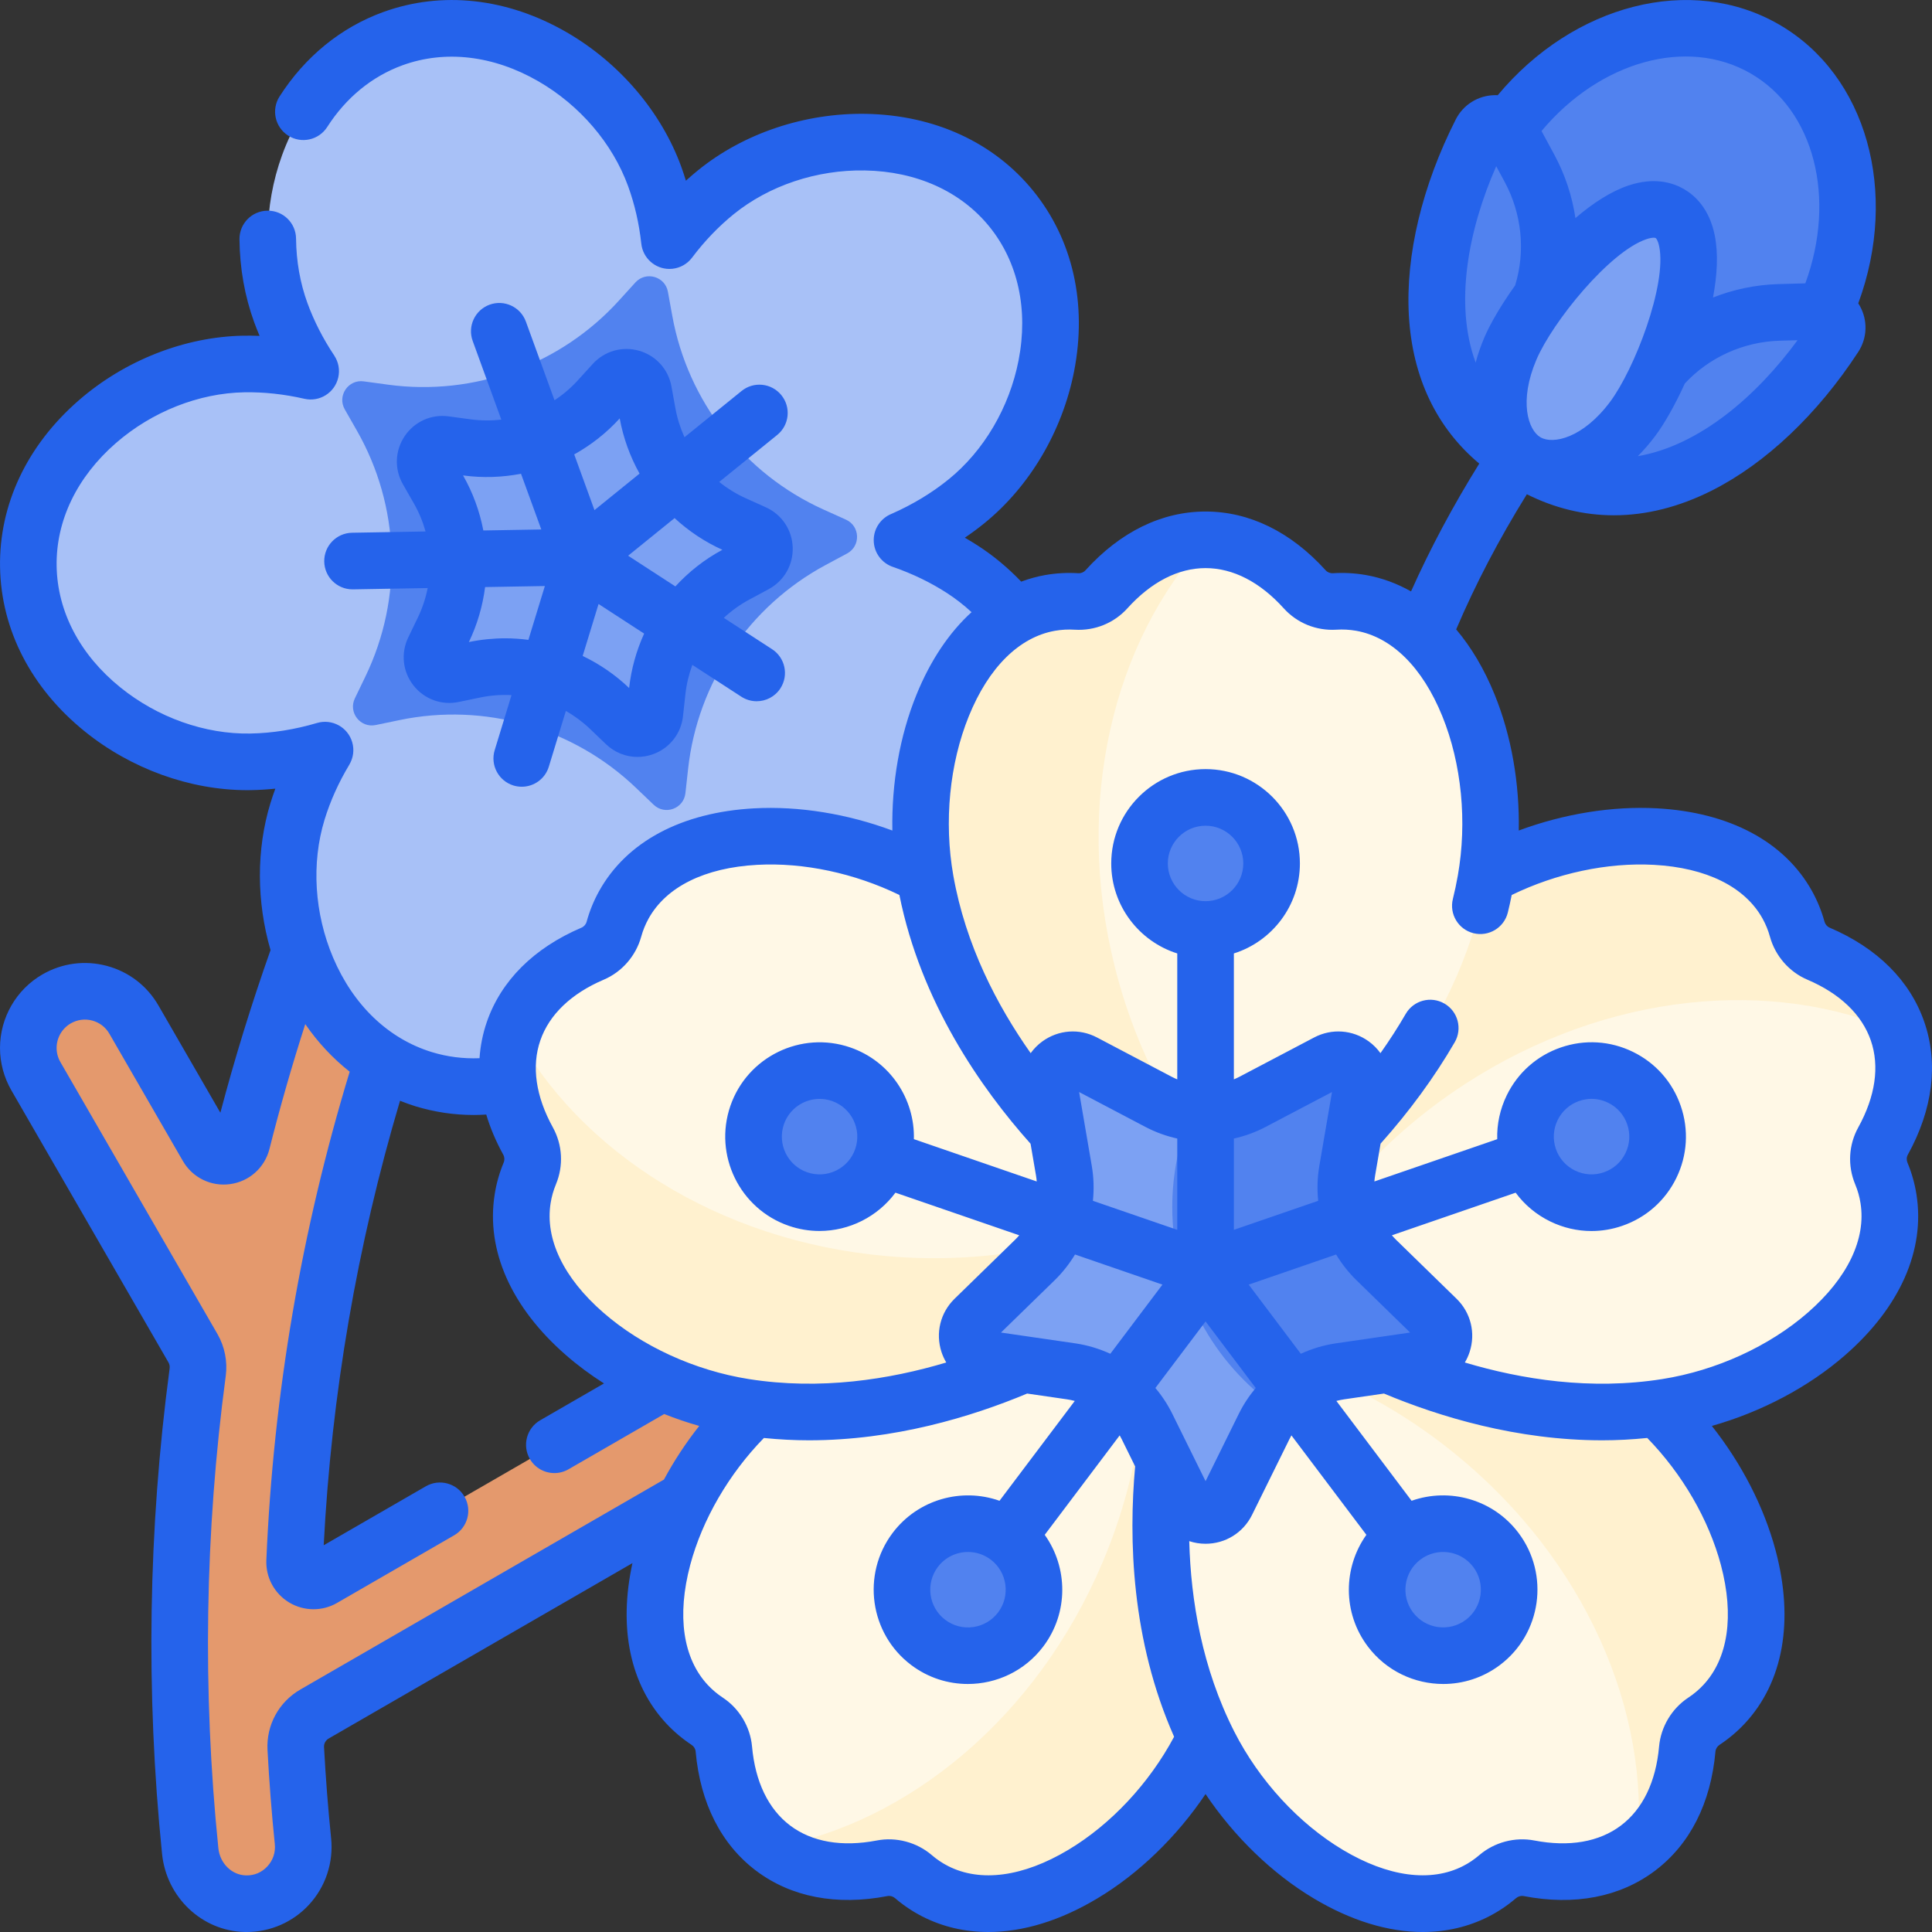 <svg width="80" height="80" viewBox="0 0 80 80" fill="none" xmlns="http://www.w3.org/2000/svg">
<rect x="0" y="0" width="80" height="80" fill="#333333" stroke="none"/>
<g clip-path="url(#clip0_14_1563)">
<path d="M75.022 13.927C77.599 9.465 76.728 4.14 73.077 2.032C69.427 -0.075 64.379 1.833 61.803 6.294C59.227 10.756 60.098 16.082 63.748 18.189C67.399 20.297 72.446 18.389 75.022 13.927Z" fill="#5182EF"/>
<path d="M75.375 12.892C75.919 12.877 76.264 13.479 75.967 13.935C73.094 18.338 68.089 22.048 63.207 19.127C64.071 19.626 65.555 19.047 67.224 17.139C67.638 16.673 68.047 16.171 68.451 15.63C69.681 13.979 71.613 12.998 73.671 12.94L75.375 12.892Z" fill="#5182EF"/>
<path d="M62.523 5.472C62.264 4.993 61.57 4.996 61.324 5.481C58.947 10.171 58.236 16.36 63.207 19.128C62.343 18.629 62.103 17.054 62.92 14.654C63.117 14.063 63.347 13.457 63.614 12.837C64.428 10.946 64.312 8.783 63.333 6.971L62.523 5.472Z" fill="#5182EF"/>
<path d="M69.142 8.846C67.235 7.745 63.485 12.229 62.543 14.437C61.546 16.773 62.191 18.542 63.206 19.128C64.221 19.714 66.075 19.388 67.6 17.357C69.041 15.437 71.049 9.947 69.142 8.846Z" fill="#7CA1F3"/>
<path d="M29.869 55.835L13.372 65.359C12.839 65.667 12.174 65.265 12.2 64.649C12.705 52.748 15.858 41.045 21.507 30.421C20.127 29.688 18.748 28.953 17.368 28.221C14.139 34.293 11.683 40.699 10.02 47.291C9.849 47.969 8.937 48.093 8.587 47.487L5.546 42.219C4.898 41.098 3.465 40.714 2.344 41.361C1.223 42.008 0.839 43.442 1.486 44.562L7.992 55.83C8.164 56.129 8.232 56.477 8.186 56.819C7.312 63.365 7.201 70.019 7.877 76.65C7.998 77.837 8.961 78.797 10.154 78.828C11.577 78.864 12.69 77.642 12.545 76.236C12.414 74.958 12.316 73.679 12.247 72.4C12.215 71.816 12.519 71.264 13.026 70.972L32.213 59.894L29.869 55.835Z" fill="#E4996D"/>
<path d="M23.094 22.562C22.727 22.448 14.078 19.679 11.626 12.942C10.89 10.919 10.91 8.543 11.681 6.423C12.535 4.078 14.163 2.366 16.265 1.6C18.367 0.835 20.716 1.101 22.876 2.348C24.83 3.476 26.373 5.283 27.109 7.307C29.561 14.044 24.715 21.724 24.508 22.048L23.997 22.845L23.094 22.562Z" fill="#A8C1F7"/>
<path d="M23.267 23.395C22.906 23.528 14.414 26.746 12.318 33.602C11.689 35.661 11.833 38.033 12.715 40.109C13.69 42.406 15.405 44.031 17.545 44.685C19.684 45.339 22.015 44.951 24.108 43.592C26 42.364 27.446 40.478 28.075 38.419C30.171 31.563 24.93 24.147 24.706 23.834L24.154 23.065L23.267 23.395Z" fill="#A8C1F7"/>
<path d="M24.911 22.796C25.273 22.667 33.846 19.673 39.859 23.578C41.665 24.75 43.079 26.66 43.738 28.817C44.468 31.203 44.198 33.551 42.98 35.427C41.761 37.304 39.726 38.505 37.25 38.809C35.011 39.084 32.691 38.569 30.885 37.396C24.872 33.492 24.12 24.442 24.091 24.058L24.02 23.115L24.911 22.796Z" fill="#A8C1F7"/>
<path d="M25.232 23.1C25.605 23.191 34.445 25.272 40.016 20.76C41.69 19.405 42.896 17.358 43.327 15.143C43.803 12.694 43.289 10.388 41.881 8.649C40.473 6.91 38.324 5.928 35.829 5.885C33.574 5.845 31.32 6.6 29.647 7.955C24.076 12.467 24.273 21.546 24.285 21.93L24.312 22.876L25.232 23.1Z" fill="#A8C1F7"/>
<path d="M23.216 23.833C22.988 24.143 17.555 31.419 10.387 31.544C8.234 31.582 5.994 30.789 4.24 29.369C2.301 27.799 1.212 25.702 1.173 23.465C1.134 21.228 2.149 19.095 4.032 17.458C5.735 15.978 7.946 15.107 10.099 15.07C17.267 14.945 22.951 22.027 23.19 22.328L23.777 23.071L23.216 23.833Z" fill="#A8C1F7"/>
<path d="M28.382 32.843L28.493 31.836C28.886 28.258 31.015 25.102 34.185 23.397L35.077 22.918C35.648 22.611 35.619 21.783 35.028 21.517L34.105 21.101C30.823 19.621 28.48 16.622 27.838 13.079L27.657 12.083C27.542 11.445 26.746 11.217 26.31 11.696L25.629 12.446C23.208 15.11 19.631 16.412 16.064 15.928L15.06 15.791C14.418 15.704 13.955 16.391 14.277 16.953L14.779 17.833C16.564 20.959 16.697 24.763 15.134 28.006L14.694 28.918C14.413 29.502 14.923 30.154 15.557 30.022L16.549 29.816C20.073 29.084 23.733 30.134 26.334 32.622L27.066 33.322C27.534 33.77 28.312 33.487 28.382 32.843Z" fill="#5182EF"/>
<path d="M27.116 29.527L27.216 28.618C27.441 26.573 28.657 24.77 30.469 23.796L31.275 23.362C31.8 23.08 31.773 22.318 31.23 22.073L30.396 21.697C28.52 20.851 27.181 19.137 26.814 17.113L26.651 16.213C26.545 15.626 25.812 15.416 25.411 15.857L24.796 16.534C23.412 18.056 21.368 18.8 19.33 18.524L18.423 18.401C17.832 18.32 17.406 18.952 17.702 19.47L18.155 20.265C19.176 22.051 19.252 24.225 18.358 26.078L17.961 26.902C17.702 27.439 18.172 28.04 18.756 27.919L19.651 27.733C21.666 27.314 23.756 27.914 25.243 29.336L25.904 29.968C26.335 30.381 27.051 30.12 27.116 29.527Z" fill="#7CA1F3"/>
<path d="M49.218 65.333C47.851 68.558 45.397 72.348 43.02 74.366C40.644 76.383 34.776 76.001 31.983 76.503C30.823 75.611 30.133 74.195 29.976 72.425C29.933 71.958 29.677 71.533 29.285 71.275C28.98 71.073 28.702 70.839 28.452 70.572C27.141 69.165 26.785 67.011 27.451 64.505C28.052 62.24 29.433 59.973 31.243 58.287C37.265 52.672 46.144 52.831 46.519 52.84L47.087 52.855C49.713 56.557 50.914 61.337 49.218 65.333Z" fill="#FFF8E6"/>
<path d="M47.088 52.853L47.443 52.862L50.52 55.181L50.797 56.062C50.909 56.421 53.509 64.913 49.772 72.248C48.649 74.452 46.85 76.405 44.839 77.607C42.614 78.938 40.446 79.19 38.731 78.316C38.408 78.152 38.109 77.951 37.833 77.715C37.472 77.407 36.988 77.276 36.522 77.365C34.745 77.705 33.169 77.415 31.984 76.503C31.985 76.502 31.985 76.503 31.985 76.502C37.566 75.5 42.913 71.154 45.65 64.705C47.346 60.71 47.765 56.556 47.088 52.853Z" fill="#FFF1CF"/>
<path d="M67.788 76.558C66.61 77.428 65.06 77.7 63.316 77.364C62.855 77.275 62.376 77.404 62.019 77.709C61.741 77.948 61.44 78.151 61.115 78.317C59.401 79.191 57.232 78.939 55.007 77.608C52.994 76.406 51.197 74.453 50.074 72.248C46.337 64.912 48.937 56.42 49.049 56.062L49.219 55.52C53.308 54.237 59.798 55.477 63.17 58.208C68.616 62.616 69.643 70.908 67.788 76.558Z" fill="#FFF8E6"/>
<path d="M49.219 55.52L49.325 55.181L52.403 52.863L53.326 52.84C53.701 52.831 62.581 52.672 68.603 58.287C70.412 59.974 71.793 62.241 72.394 64.505C73.06 67.011 72.705 69.165 71.392 70.572C71.145 70.837 70.869 71.07 70.567 71.27C70.172 71.532 69.911 71.961 69.869 72.433C69.706 74.236 68.992 75.67 67.79 76.558C67.789 76.557 67.789 76.558 67.788 76.557C68.364 70.916 65.66 64.578 60.215 60.17C56.843 57.438 52.965 55.89 49.219 55.52Z" fill="#FFF1CF"/>
<path d="M36.674 53.909C29.695 53.298 22.736 48.794 21.285 42.662C21.283 42.662 21.283 42.662 21.283 42.662C21.774 41.282 22.907 40.189 24.541 39.492C24.972 39.309 25.297 38.932 25.422 38.481C25.519 38.128 25.657 37.79 25.833 37.471C26.766 35.789 28.705 34.784 31.293 34.643C33.633 34.515 36.216 35.129 38.379 36.329C45.58 40.32 48.174 48.814 48.28 49.175L48.441 49.718C45.129 52.877 40.998 54.287 36.674 53.909Z" fill="#FFF8E6"/>
<path d="M48.443 49.719L48.544 50.059L47.289 53.702L46.536 54.238C46.23 54.455 38.957 59.552 30.826 58.264C28.382 57.877 25.969 56.77 24.204 55.229C22.252 53.524 21.342 51.54 21.643 49.639C21.699 49.281 21.798 48.934 21.937 48.599C22.118 48.161 22.094 47.66 21.865 47.244C20.992 45.659 20.782 44.071 21.282 42.663C21.283 42.663 21.283 42.663 21.284 42.662C23.961 47.661 29.747 51.403 36.726 52.013C41.049 52.392 45.13 51.506 48.443 49.719Z" fill="#FFF1CF"/>
<path d="M78.201 49.641C78.503 51.541 77.593 53.525 75.64 55.23C73.876 56.772 71.462 57.878 69.02 58.264C60.887 59.553 53.614 54.456 53.309 54.237L52.845 53.908C52.601 50.001 55.852 43.775 59.492 41.411C65.367 37.596 72.723 38.881 78.59 42.748H78.592C79.056 44.137 78.834 45.695 77.976 47.251C77.75 47.662 77.725 48.158 77.904 48.592C78.045 48.929 78.145 49.279 78.201 49.641Z" fill="#FFF8E6"/>
<path d="M52.844 53.909L52.555 53.703L51.301 50.06L51.564 49.174C51.672 48.815 54.265 40.321 61.466 36.329C63.629 35.13 66.212 34.516 68.552 34.644C71.14 34.786 73.079 35.789 74.012 37.472C74.188 37.789 74.323 38.123 74.42 38.472C74.547 38.93 74.875 39.31 75.311 39.496C76.975 40.208 78.118 41.33 78.591 42.748C78.591 42.749 78.591 42.748 78.59 42.749C73.403 40.459 66.539 41.072 60.664 44.888C57.025 47.251 54.354 50.461 52.844 53.909Z" fill="#FFF1CF"/>
<path d="M61.522 36.458C60.092 44.565 52.905 49.783 52.6 50.001L52.138 50.333C47.766 48.155 44.55 44.095 43.5 39.885C41.804 33.088 44.749 25.773 49.967 22.356C49.967 22.356 49.967 22.356 49.967 22.355C51.431 22.369 52.834 23.086 54.025 24.403C54.339 24.751 54.8 24.936 55.269 24.908C55.633 24.884 55.997 24.904 56.356 24.967C58.252 25.301 59.831 26.808 60.808 29.209C61.691 31.38 61.952 34.022 61.522 36.458Z" fill="#FFF8E6"/>
<path d="M52.137 50.333L51.848 50.539H47.995L47.244 50.001C46.939 49.783 39.752 44.566 38.322 36.458C37.892 34.022 38.153 31.38 39.036 29.209C40.012 26.808 41.592 25.301 43.487 24.967C43.844 24.904 44.204 24.885 44.566 24.906C45.04 24.935 45.505 24.749 45.824 24.398C47.038 23.056 48.472 22.34 49.967 22.355C49.967 22.356 49.967 22.355 49.967 22.356C46.112 26.515 44.458 33.204 46.153 40.001C47.203 44.212 49.369 47.783 52.137 50.333Z" fill="#FFF1CF"/>
<path d="M58.956 56.283L55.493 56.786C54.446 56.939 53.509 57.478 52.856 58.281C48.44 57.522 46.715 53.972 46.715 50.539C46.715 49.151 47.486 47.068 49.326 46.067C50.187 46.189 51.078 46.044 51.867 45.628L54.963 44C55.679 43.623 56.517 44.231 56.379 45.028L55.788 48.476C55.556 49.833 56.004 51.217 56.99 52.176L59.496 54.619C60.074 55.184 59.756 56.167 58.956 56.283Z" fill="#5182EF"/>
<path d="M52.855 58.281C52.657 58.523 52.485 58.787 52.344 59.073L50.796 62.211C50.438 62.936 49.404 62.936 49.046 62.211L47.498 59.073C46.888 57.839 45.712 56.984 44.349 56.786L40.887 56.283C40.087 56.167 39.768 55.184 40.346 54.619L42.852 52.176C43.838 51.217 44.287 49.833 44.054 48.476L43.463 45.028C43.326 44.231 44.163 43.623 44.879 44L47.976 45.628C48.402 45.853 48.86 46 49.326 46.067C48.821 47.272 48.541 48.594 48.541 49.981C48.541 53.414 50.246 56.448 52.855 58.281Z" fill="#7CA1F3"/>
<path d="M49.922 38.49C51.432 38.49 52.656 37.266 52.656 35.756C52.656 34.246 51.432 33.022 49.922 33.022C48.412 33.022 47.188 34.246 47.188 35.756C47.188 37.266 48.412 38.49 49.922 38.49Z" fill="#5182EF"/>
<path d="M65.906 49.803C67.416 49.803 68.641 48.578 68.641 47.068C68.641 45.558 67.416 44.334 65.906 44.334C64.396 44.334 63.172 45.558 63.172 47.068C63.172 48.578 64.396 49.803 65.906 49.803Z" fill="#5182EF"/>
<path d="M33.94 49.803C35.45 49.803 36.674 48.578 36.674 47.068C36.674 45.558 35.45 44.334 33.94 44.334C32.429 44.334 31.205 45.558 31.205 47.068C31.205 48.578 32.429 49.803 33.94 49.803Z" fill="#5182EF"/>
<path d="M59.76 68.562C61.27 68.562 62.494 67.338 62.494 65.828C62.494 64.318 61.27 63.094 59.76 63.094C58.25 63.094 57.025 64.318 57.025 65.828C57.025 67.338 58.25 68.562 59.76 68.562Z" fill="#5182EF"/>
<path d="M40.084 68.562C41.594 68.562 42.818 67.338 42.818 65.828C42.818 64.318 41.594 63.094 40.084 63.094C38.574 63.094 37.35 64.318 37.35 65.828C37.35 67.338 38.574 68.562 40.084 68.562Z" fill="#5182EF"/>
<path d="M13.426 23.253C13.437 23.893 13.96 24.404 14.597 24.404C14.604 24.404 14.611 24.404 14.618 24.404L17.709 24.35C17.626 24.768 17.492 25.178 17.303 25.57L16.905 26.395C16.591 27.048 16.672 27.808 17.119 28.38C17.566 28.951 18.284 29.215 18.994 29.067L19.89 28.881C20.319 28.792 20.753 28.761 21.181 28.783L20.484 31.062C20.295 31.681 20.643 32.336 21.262 32.526C21.376 32.56 21.492 32.577 21.605 32.577C22.107 32.577 22.571 32.252 22.725 31.748L23.431 29.439C23.79 29.643 24.127 29.892 24.433 30.184L25.094 30.817C25.454 31.161 25.919 31.343 26.397 31.343C26.614 31.343 26.834 31.305 27.048 31.227C27.729 30.979 28.202 30.377 28.281 29.657L28.381 28.747C28.427 28.327 28.525 27.92 28.669 27.532L30.694 28.847C30.891 28.975 31.112 29.037 31.331 29.037C31.715 29.037 32.09 28.849 32.315 28.503C32.667 27.96 32.513 27.234 31.97 26.882L29.971 25.584C30.285 25.292 30.637 25.037 31.024 24.829L31.829 24.396C32.468 24.052 32.849 23.389 32.824 22.664C32.799 21.939 32.372 21.304 31.711 21.006L30.877 20.63C30.48 20.451 30.113 20.222 29.781 19.956L32.182 18.011C32.685 17.604 32.763 16.866 32.355 16.363C31.948 15.86 31.21 15.782 30.707 16.19L28.343 18.105C28.171 17.726 28.043 17.324 27.967 16.906L27.804 16.005C27.675 15.292 27.162 14.724 26.465 14.524C25.767 14.325 25.032 14.534 24.544 15.07L23.928 15.747C23.639 16.066 23.313 16.342 22.961 16.573L21.776 13.317C21.554 12.708 20.881 12.395 20.273 12.616C19.665 12.838 19.352 13.51 19.573 14.118L20.758 17.375C20.34 17.423 19.914 17.421 19.488 17.364L18.581 17.241C17.862 17.142 17.164 17.456 16.759 18.057C16.353 18.658 16.324 19.423 16.684 20.052L17.138 20.847C17.349 21.216 17.51 21.607 17.621 22.007L14.577 22.06C13.93 22.072 13.415 22.605 13.426 23.253ZM26.051 28.489C25.477 27.94 24.826 27.496 24.127 27.162L24.785 25.01L26.672 26.236C26.352 26.941 26.138 27.699 26.051 28.489ZM27.933 21.453C28.511 21.986 29.175 22.433 29.912 22.766C29.172 23.163 28.519 23.68 27.966 24.282L26.009 23.011L27.933 21.453ZM25.661 17.325C25.809 18.139 26.091 18.908 26.483 19.611L24.616 21.123L23.777 18.816C24.472 18.429 25.111 17.93 25.661 17.325ZM21.88 26.495C21.564 26.454 21.244 26.431 20.922 26.431C20.421 26.431 19.916 26.482 19.415 26.586C19.765 25.858 19.987 25.089 20.087 24.309L22.562 24.266L21.88 26.495ZM21.574 19.617L22.414 21.924L20.014 21.966C19.862 21.175 19.584 20.404 19.174 19.686C19.983 19.796 20.793 19.768 21.574 19.617Z" fill="#2563EB"/>
<path d="M78.984 48.142C78.939 48.034 78.945 47.912 78.999 47.815C80.037 45.934 80.273 44.034 79.682 42.32C79.091 40.605 77.735 39.254 75.759 38.411C75.66 38.369 75.579 38.275 75.55 38.169C75.429 37.727 75.255 37.301 75.034 36.901C73.899 34.855 71.619 33.636 68.614 33.471C66.753 33.369 64.749 33.699 62.889 34.39C62.925 32.436 62.584 30.47 61.891 28.765C61.463 27.711 60.925 26.804 60.297 26.062C61.099 24.181 62.063 22.337 63.224 20.466C64.384 21.046 65.593 21.337 66.826 21.337C68.165 21.337 69.531 20.995 70.888 20.31C73.113 19.189 75.265 17.151 76.948 14.57C77.323 13.994 77.346 13.264 77.01 12.664C76.99 12.629 76.969 12.595 76.947 12.561C78.638 7.967 77.305 3.114 73.663 1.012C70.022 -1.091 65.153 0.181 62.018 3.942C61.977 3.94 61.936 3.939 61.894 3.94C61.206 3.95 60.587 4.337 60.279 4.948C58.887 7.692 58.198 10.573 58.338 13.06C58.482 15.622 59.483 17.715 61.253 19.197C60.154 20.965 59.222 22.713 58.428 24.489C57.843 24.158 57.217 23.927 56.555 23.81C56.104 23.732 55.645 23.707 55.197 23.736C55.081 23.743 54.967 23.698 54.893 23.615C53.453 22.023 51.734 21.181 49.92 21.181C48.106 21.181 46.387 22.023 44.946 23.616C44.873 23.698 44.76 23.743 44.648 23.736C44.195 23.707 43.736 23.732 43.282 23.811C42.94 23.871 42.608 23.965 42.286 24.084C41.739 23.512 41.14 23.013 40.497 22.597C40.319 22.481 40.137 22.372 39.952 22.265C40.229 22.077 40.497 21.88 40.753 21.672C42.637 20.147 43.994 17.85 44.477 15.369C45.021 12.575 44.422 9.926 42.792 7.913C41.163 5.9 38.697 4.764 35.85 4.714C33.32 4.672 30.794 5.52 28.911 7.045C28.738 7.185 28.568 7.331 28.402 7.482C28.342 7.288 28.279 7.096 28.211 6.907C27.383 4.631 25.652 2.6 23.462 1.335C20.996 -0.088 18.298 -0.384 15.865 0.5C14.114 1.137 12.631 2.346 11.575 3.995C11.227 4.54 11.386 5.265 11.931 5.614C12.476 5.963 13.201 5.803 13.55 5.258C14.325 4.046 15.403 3.163 16.666 2.703C18.437 2.059 20.435 2.294 22.291 3.365C24.011 4.358 25.366 5.942 26.008 7.708C26.281 8.458 26.465 9.26 26.555 10.091C26.621 10.692 27.129 11.136 27.719 11.136C27.761 11.136 27.804 11.134 27.847 11.129C28.177 11.093 28.459 10.924 28.647 10.681C28.651 10.676 28.654 10.673 28.657 10.668C29.172 9.983 29.753 9.378 30.384 8.867C31.847 7.683 33.822 7.023 35.809 7.058C37.952 7.095 39.785 7.923 40.971 9.388C42.157 10.854 42.586 12.819 42.177 14.922C41.797 16.87 40.741 18.667 39.278 19.851C38.585 20.412 37.792 20.891 36.922 21.275C36.919 21.276 36.918 21.277 36.915 21.278C36.484 21.451 36.179 21.873 36.179 22.366C36.179 22.889 36.522 23.331 36.995 23.482C37.798 23.762 38.547 24.125 39.222 24.563C39.575 24.792 39.912 25.055 40.23 25.348C39.303 26.192 38.527 27.344 37.949 28.766C37.255 30.47 36.915 32.436 36.951 34.391C35.091 33.699 33.087 33.37 31.227 33.472C28.222 33.635 25.942 34.853 24.806 36.902C24.584 37.302 24.411 37.728 24.291 38.167C24.261 38.276 24.18 38.369 24.079 38.412C22.105 39.255 20.749 40.606 20.157 42.321C19.99 42.806 19.891 43.307 19.856 43.818C19.186 43.844 18.527 43.762 17.887 43.567C16.084 43.015 14.63 41.625 13.793 39.653C13.017 37.825 12.888 35.745 13.438 33.946C13.675 33.17 14.02 32.403 14.464 31.665C14.467 31.659 14.469 31.654 14.473 31.648C14.628 31.379 14.678 31.05 14.583 30.729C14.4 30.108 13.748 29.754 13.127 29.937C12.201 30.211 11.272 30.358 10.366 30.374C8.484 30.408 6.52 29.709 4.978 28.459C3.313 27.113 2.378 25.332 2.345 23.447C2.312 21.562 3.185 19.75 4.802 18.344C6.299 17.042 8.237 16.277 10.12 16.244C10.928 16.23 11.763 16.32 12.601 16.512C13.232 16.658 13.861 16.264 14.006 15.633C14.08 15.312 14.014 14.992 13.848 14.735C13.845 14.73 13.843 14.726 13.84 14.721C13.373 14.021 12.999 13.288 12.728 12.543C12.427 11.715 12.269 10.82 12.259 9.883C12.253 9.236 11.726 8.714 11.076 8.724C10.428 8.73 9.909 9.26 9.916 9.908C9.928 11.111 10.134 12.267 10.526 13.345C10.595 13.534 10.67 13.722 10.749 13.908C10.524 13.9 10.3 13.896 10.078 13.9C7.654 13.943 5.17 14.918 3.264 16.575C1.115 18.444 -0.043 20.899 0.002 23.488C0.047 26.078 1.291 28.491 3.503 30.281C5.422 31.835 7.868 32.719 10.241 32.719C10.296 32.719 10.352 32.718 10.407 32.717C10.737 32.712 11.068 32.69 11.401 32.657C11.327 32.857 11.259 33.059 11.197 33.261C10.61 35.18 10.621 37.336 11.202 39.342C10.422 41.546 9.724 43.805 9.125 46.075L6.561 41.635C6.092 40.821 5.333 40.239 4.426 39.996C3.52 39.754 2.572 39.878 1.758 40.348C0.673 40.973 0 42.141 0 43.393C0 44.007 0.163 44.614 0.471 45.149L6.975 56.413C7.019 56.489 7.036 56.577 7.024 56.664C6.136 63.322 6.03 70.086 6.711 76.77C6.895 78.567 8.363 79.955 10.122 79.999C10.153 79.999 10.184 80 10.215 80C11.191 80 12.125 79.594 12.789 78.877C13.478 78.134 13.814 77.128 13.711 76.117C13.584 74.885 13.486 73.614 13.417 72.338C13.409 72.196 13.484 72.062 13.612 71.987L26.188 64.726C25.602 67.416 26.093 69.76 27.593 71.37C27.904 71.702 28.254 71.998 28.638 72.252C28.733 72.314 28.796 72.417 28.805 72.526C28.996 74.666 29.863 76.374 31.311 77.465C32.76 78.555 34.639 78.918 36.748 78.512C36.856 78.491 36.974 78.523 37.059 78.596C37.408 78.896 37.79 79.152 38.195 79.359C39.036 79.787 39.956 80 40.924 80C42.357 80 43.895 79.534 45.436 78.611C47.156 77.584 48.73 76.055 49.919 74.288C51.108 76.055 52.682 77.584 54.402 78.611C55.944 79.533 57.482 80 58.915 80C59.883 80 60.803 79.787 61.644 79.359C62.049 79.152 62.431 78.895 62.778 78.597C62.865 78.523 62.982 78.491 63.092 78.512C65.2 78.918 67.079 78.555 68.528 77.465C69.976 76.374 70.843 74.666 71.033 72.528C71.043 72.417 71.106 72.314 71.203 72.249C71.584 71.998 71.935 71.702 72.247 71.368C73.843 69.656 74.297 67.111 73.524 64.201C73.044 62.398 72.113 60.597 70.884 59.045C72.941 58.462 74.892 57.434 76.407 56.11C78.675 54.13 79.722 51.767 79.356 49.457C79.286 49.009 79.16 48.565 78.984 48.142ZM67.817 18.89C68.068 18.638 68.309 18.36 68.537 18.056C68.907 17.563 69.352 16.788 69.766 15.878C70.772 14.794 72.198 14.149 73.703 14.107L74.433 14.087C72.742 16.395 70.373 18.449 67.817 18.89ZM72.491 3.041C75.132 4.565 76.045 8.212 74.755 11.733L73.637 11.764C72.701 11.791 71.785 11.983 70.931 12.32C71.107 11.393 71.156 10.494 71.001 9.733C70.776 8.636 70.184 8.092 69.728 7.828C69.271 7.564 68.503 7.324 67.441 7.678C66.704 7.924 65.951 8.416 65.235 9.031C65.1 8.124 64.809 7.235 64.364 6.411L63.831 5.425C66.236 2.549 69.85 1.516 72.491 3.041ZM63.62 14.893C64.286 13.332 66.644 10.414 68.183 9.901C68.308 9.86 68.408 9.843 68.475 9.843C68.513 9.843 68.54 9.848 68.556 9.857C68.598 9.882 68.663 10 68.704 10.202C69.029 11.791 67.681 15.292 66.663 16.649C65.536 18.15 64.305 18.406 63.791 18.109C63.277 17.813 62.884 16.619 63.62 14.893ZM61.103 15.014C60.207 12.58 60.802 9.502 61.955 6.883L62.302 7.525C63.017 8.85 63.173 10.405 62.739 11.817C62.157 12.631 61.707 13.405 61.464 13.973C61.316 14.322 61.196 14.669 61.103 15.014ZM22.373 43.084C22.742 42.013 23.65 41.143 24.996 40.568C25.749 40.249 26.329 39.585 26.55 38.789C26.622 38.527 26.725 38.274 26.856 38.037C27.586 36.72 29.183 35.929 31.354 35.811C33.277 35.705 35.392 36.159 37.242 37.059C38.132 41.5 40.622 45.062 42.673 47.359L42.898 48.672C42.913 48.755 42.922 48.839 42.929 48.922L37.842 47.17C37.885 45.511 36.859 43.941 35.208 43.372C33.172 42.671 30.944 43.757 30.243 45.794C29.542 47.831 30.628 50.058 32.665 50.759C33.085 50.904 33.512 50.972 33.933 50.972C35.168 50.972 36.341 50.381 37.078 49.386L42.205 51.151C42.15 51.214 42.094 51.276 42.033 51.335L39.528 53.778C38.938 54.352 38.73 55.196 38.984 55.979C39.035 56.135 39.102 56.281 39.183 56.418C36.831 57.121 33.971 57.573 31.006 57.104C28.775 56.751 26.577 55.746 24.973 54.344C23.335 52.914 22.563 51.308 22.8 49.818C22.841 49.555 22.915 49.293 23.021 49.038C23.34 48.267 23.293 47.409 22.893 46.683C22.184 45.398 22.004 44.154 22.373 43.084ZM54.631 48.276C54.548 48.76 54.535 49.246 54.584 49.723L51.092 50.925V47.145C51.545 47.043 51.989 46.884 52.41 46.662L55.155 45.219L54.631 48.276ZM55.326 51.946C55.558 52.332 55.84 52.692 56.171 53.014L58.391 55.178L55.322 55.624C54.811 55.698 54.322 55.847 53.864 56.057L51.706 53.193L55.326 51.946ZM49.92 37.316C49.058 37.316 48.357 36.615 48.357 35.753C48.357 34.892 49.058 34.191 49.92 34.191C50.781 34.191 51.482 34.892 51.482 35.753C51.482 36.615 50.781 37.316 49.92 37.316ZM49.92 54.718L51.997 57.474C51.723 57.8 51.485 58.161 51.292 58.552L49.92 61.333L48.547 58.552C48.354 58.161 48.117 57.8 47.842 57.474L49.92 54.718ZM48.748 50.925L45.255 49.723C45.304 49.246 45.291 48.76 45.208 48.276L44.684 45.219L47.429 46.663C47.85 46.884 48.294 47.044 48.748 47.145V50.925H48.748ZM48.134 53.193L45.976 56.057C45.518 55.847 45.028 55.698 44.517 55.624L41.448 55.178L43.669 53.014C43.999 52.692 44.281 52.332 44.514 51.946L48.134 53.193ZM35.414 47.575C35.278 47.969 34.997 48.287 34.622 48.47C34.247 48.653 33.822 48.679 33.428 48.543C32.613 48.263 32.179 47.372 32.459 46.557C32.682 45.91 33.289 45.503 33.938 45.503C34.106 45.503 34.278 45.531 34.446 45.588C35.26 45.869 35.694 46.76 35.414 47.575ZM27.493 61.266L12.442 69.957C11.545 70.473 11.022 71.434 11.077 72.464C11.147 73.777 11.249 75.087 11.379 76.356C11.415 76.701 11.305 77.031 11.07 77.284C10.84 77.533 10.527 77.667 10.182 77.656C9.596 77.641 9.106 77.157 9.042 76.532C8.38 70.031 8.483 63.451 9.348 56.973C9.426 56.379 9.306 55.766 9.007 55.244L2.501 43.978C2.397 43.797 2.344 43.6 2.344 43.393C2.344 42.975 2.568 42.586 2.929 42.377C3.201 42.22 3.517 42.178 3.82 42.259C4.122 42.34 4.374 42.534 4.53 42.806L7.573 48.075C7.973 48.766 8.743 49.142 9.534 49.031C10.324 48.921 10.96 48.351 11.157 47.578C11.594 45.844 12.091 44.113 12.64 42.406C13.166 43.169 13.785 43.829 14.48 44.377C12.482 50.941 11.32 57.739 11.029 64.598C10.998 65.311 11.359 65.983 11.97 66.353C12.281 66.541 12.631 66.635 12.982 66.635C13.319 66.635 13.656 66.548 13.958 66.373L18.805 63.574C19.365 63.251 19.557 62.534 19.234 61.973C18.91 61.413 18.193 61.221 17.633 61.544L13.404 63.986C13.725 57.748 14.787 51.566 16.564 45.58C16.773 45.663 16.985 45.742 17.202 45.808C17.992 46.049 18.799 46.169 19.618 46.169C19.79 46.169 19.962 46.162 20.134 46.151C20.3 46.704 20.534 47.26 20.84 47.815C20.894 47.912 20.9 48.034 20.856 48.139C20.679 48.565 20.553 49.009 20.484 49.454C20.117 51.767 21.164 54.13 23.431 56.109C23.916 56.533 24.447 56.927 25.01 57.285L22.369 58.81C21.808 59.134 21.616 59.85 21.939 60.411C22.157 60.787 22.55 60.997 22.956 60.997C23.154 60.997 23.356 60.946 23.54 60.84L27.503 58.552C27.978 58.74 28.463 58.906 28.954 59.045C28.402 59.742 27.911 60.49 27.493 61.266ZM44.234 76.6C42.368 77.716 40.601 77.954 39.26 77.27C39.021 77.149 38.794 76.997 38.584 76.816C37.96 76.282 37.107 76.055 36.304 76.211C34.865 76.487 33.626 76.274 32.721 75.593C31.817 74.912 31.27 73.779 31.14 72.317C31.066 71.501 30.612 70.744 29.929 70.295C29.7 70.144 29.491 69.967 29.307 69.77C28.28 68.669 28.022 66.905 28.58 64.803C29.082 62.918 30.183 61.028 31.631 59.544C32.26 59.607 32.883 59.64 33.496 59.64C37.025 59.64 40.222 58.67 42.532 57.704L44.18 57.943C44.29 57.959 44.398 57.982 44.504 58.01L41.388 62.144C39.823 61.59 38.013 62.081 36.962 63.475C35.666 65.195 36.011 67.649 37.731 68.945C38.433 69.475 39.258 69.73 40.077 69.73C41.262 69.73 42.434 69.194 43.201 68.176C44.252 66.782 44.224 64.906 43.26 63.554L46.364 59.436C46.392 59.486 46.42 59.537 46.446 59.589L47.004 60.721C46.732 63.716 46.841 67.91 48.617 71.915C47.586 73.846 46 75.545 44.234 76.6ZM41.33 66.766C41.078 67.099 40.712 67.315 40.299 67.373C39.886 67.431 39.475 67.325 39.141 67.073C38.453 66.555 38.315 65.573 38.834 64.885C39.141 64.478 39.609 64.264 40.084 64.264C40.411 64.264 40.741 64.366 41.022 64.578C41.71 65.096 41.848 66.078 41.33 66.766ZM71.259 64.803C71.817 66.905 71.559 68.669 70.534 69.768C70.349 69.967 70.139 70.144 69.913 70.293C69.227 70.744 68.773 71.501 68.699 72.318C68.569 73.779 68.022 74.911 67.118 75.592C66.213 76.274 64.974 76.487 63.536 76.211C62.732 76.056 61.88 76.282 61.253 76.818C61.045 76.996 60.819 77.149 60.58 77.27C59.238 77.954 57.472 77.716 55.605 76.599C53.778 75.508 52.141 73.728 51.115 71.714C49.771 69.075 49.309 66.261 49.244 63.815C49.458 63.886 49.685 63.924 49.92 63.924C50.743 63.924 51.481 63.465 51.845 62.727L53.394 59.589C53.419 59.537 53.447 59.486 53.475 59.436L56.579 63.554C55.615 64.906 55.587 66.782 56.638 68.176C57.405 69.194 58.577 69.73 59.762 69.73C60.581 69.73 61.406 69.474 62.109 68.945C63.829 67.649 64.174 65.195 62.877 63.474C61.827 62.08 60.016 61.59 58.451 62.144L55.336 58.009C55.442 57.982 55.55 57.959 55.659 57.943L57.307 57.704C59.617 58.67 62.814 59.64 66.344 59.64C66.956 59.64 67.579 59.607 68.209 59.543C69.657 61.028 70.758 62.918 71.259 64.803ZM58.817 64.578C59.506 64.059 60.487 64.197 61.005 64.885C61.524 65.573 61.386 66.555 60.698 67.073C60.01 67.592 59.028 67.454 58.51 66.766C57.991 66.078 58.129 65.096 58.817 64.578ZM76.819 49.04C76.925 49.293 76.999 49.555 77.04 49.822C77.276 51.308 76.504 52.914 74.866 54.345C73.263 55.746 71.064 56.751 68.833 57.104C65.868 57.574 63.009 57.121 60.656 56.418C60.737 56.281 60.805 56.135 60.855 55.979C61.11 55.196 60.902 54.352 60.312 53.778L57.806 51.335C57.746 51.276 57.689 51.214 57.635 51.151L62.76 49.387C63.129 49.888 63.615 50.296 64.191 50.577C64.732 50.841 65.314 50.974 65.9 50.974C66.328 50.974 66.758 50.903 67.174 50.759C68.161 50.419 68.956 49.716 69.414 48.778C69.871 47.84 69.936 46.781 69.596 45.794C69.257 44.808 68.553 44.012 67.615 43.555C66.677 43.097 65.618 43.033 64.631 43.373C63.645 43.712 62.849 44.416 62.392 45.353C62.112 45.928 61.979 46.549 61.997 47.171L56.91 48.922C56.917 48.839 56.927 48.755 56.941 48.672L57.167 47.356C58.363 46.017 59.396 44.606 60.237 43.157C60.561 42.597 60.371 41.88 59.811 41.556C59.251 41.231 58.534 41.421 58.209 41.981C57.891 42.53 57.541 43.073 57.162 43.609C57.03 43.426 56.869 43.261 56.679 43.123C56.012 42.639 55.146 42.576 54.417 42.959L51.32 44.588C51.245 44.627 51.169 44.662 51.092 44.694V39.48C52.675 38.981 53.826 37.499 53.826 35.753C53.826 33.599 52.074 31.847 49.92 31.847C47.766 31.847 46.014 33.599 46.014 35.753C46.014 37.499 47.165 38.981 48.748 39.48V44.694C48.671 44.662 48.594 44.627 48.52 44.588L45.423 42.959C44.694 42.576 43.828 42.639 43.161 43.123C42.971 43.261 42.81 43.426 42.678 43.609C41.286 41.635 39.982 39.134 39.474 36.251C39.082 34.028 39.317 31.621 40.12 29.648C40.939 27.633 42.206 26.38 43.686 26.119C43.956 26.072 44.229 26.057 44.503 26.075C45.336 26.125 46.132 25.8 46.686 25.186C47.669 24.098 48.787 23.524 49.92 23.524C51.053 23.524 52.171 24.098 53.153 25.185C53.707 25.8 54.504 26.125 55.342 26.074C55.611 26.057 55.884 26.072 56.151 26.118C57.633 26.38 58.901 27.633 59.72 29.648C60.523 31.621 60.758 34.028 60.366 36.252C60.307 36.586 60.238 36.912 60.161 37.221C60.004 37.849 60.386 38.485 61.014 38.642C61.642 38.798 62.278 38.417 62.435 37.789C62.494 37.553 62.547 37.308 62.596 37.06C64.446 36.159 66.562 35.706 68.485 35.811C70.657 35.93 72.254 36.721 72.984 38.037C73.115 38.273 73.218 38.526 73.291 38.791C73.51 39.584 74.091 40.249 74.841 40.567C76.19 41.142 77.097 42.013 77.467 43.084C77.836 44.153 77.656 45.398 76.947 46.683C76.546 47.409 76.499 48.267 76.819 49.04ZM64.498 46.381C64.681 46.006 64.999 45.724 65.394 45.588C65.561 45.531 65.733 45.502 65.904 45.502C66.138 45.502 66.371 45.556 66.588 45.662C66.963 45.844 67.244 46.163 67.38 46.557C67.516 46.952 67.49 47.376 67.307 47.751C67.124 48.126 66.806 48.407 66.411 48.543C66.017 48.679 65.593 48.653 65.218 48.47C64.843 48.287 64.561 47.969 64.425 47.575C64.29 47.18 64.316 46.756 64.498 46.381Z" fill="#2563EB"/>
</g>
<defs>
<clipPath id="clip0_14_1563">
<rect width="80" height="80" fill="white"/>
</clipPath>
</defs>
</svg>
